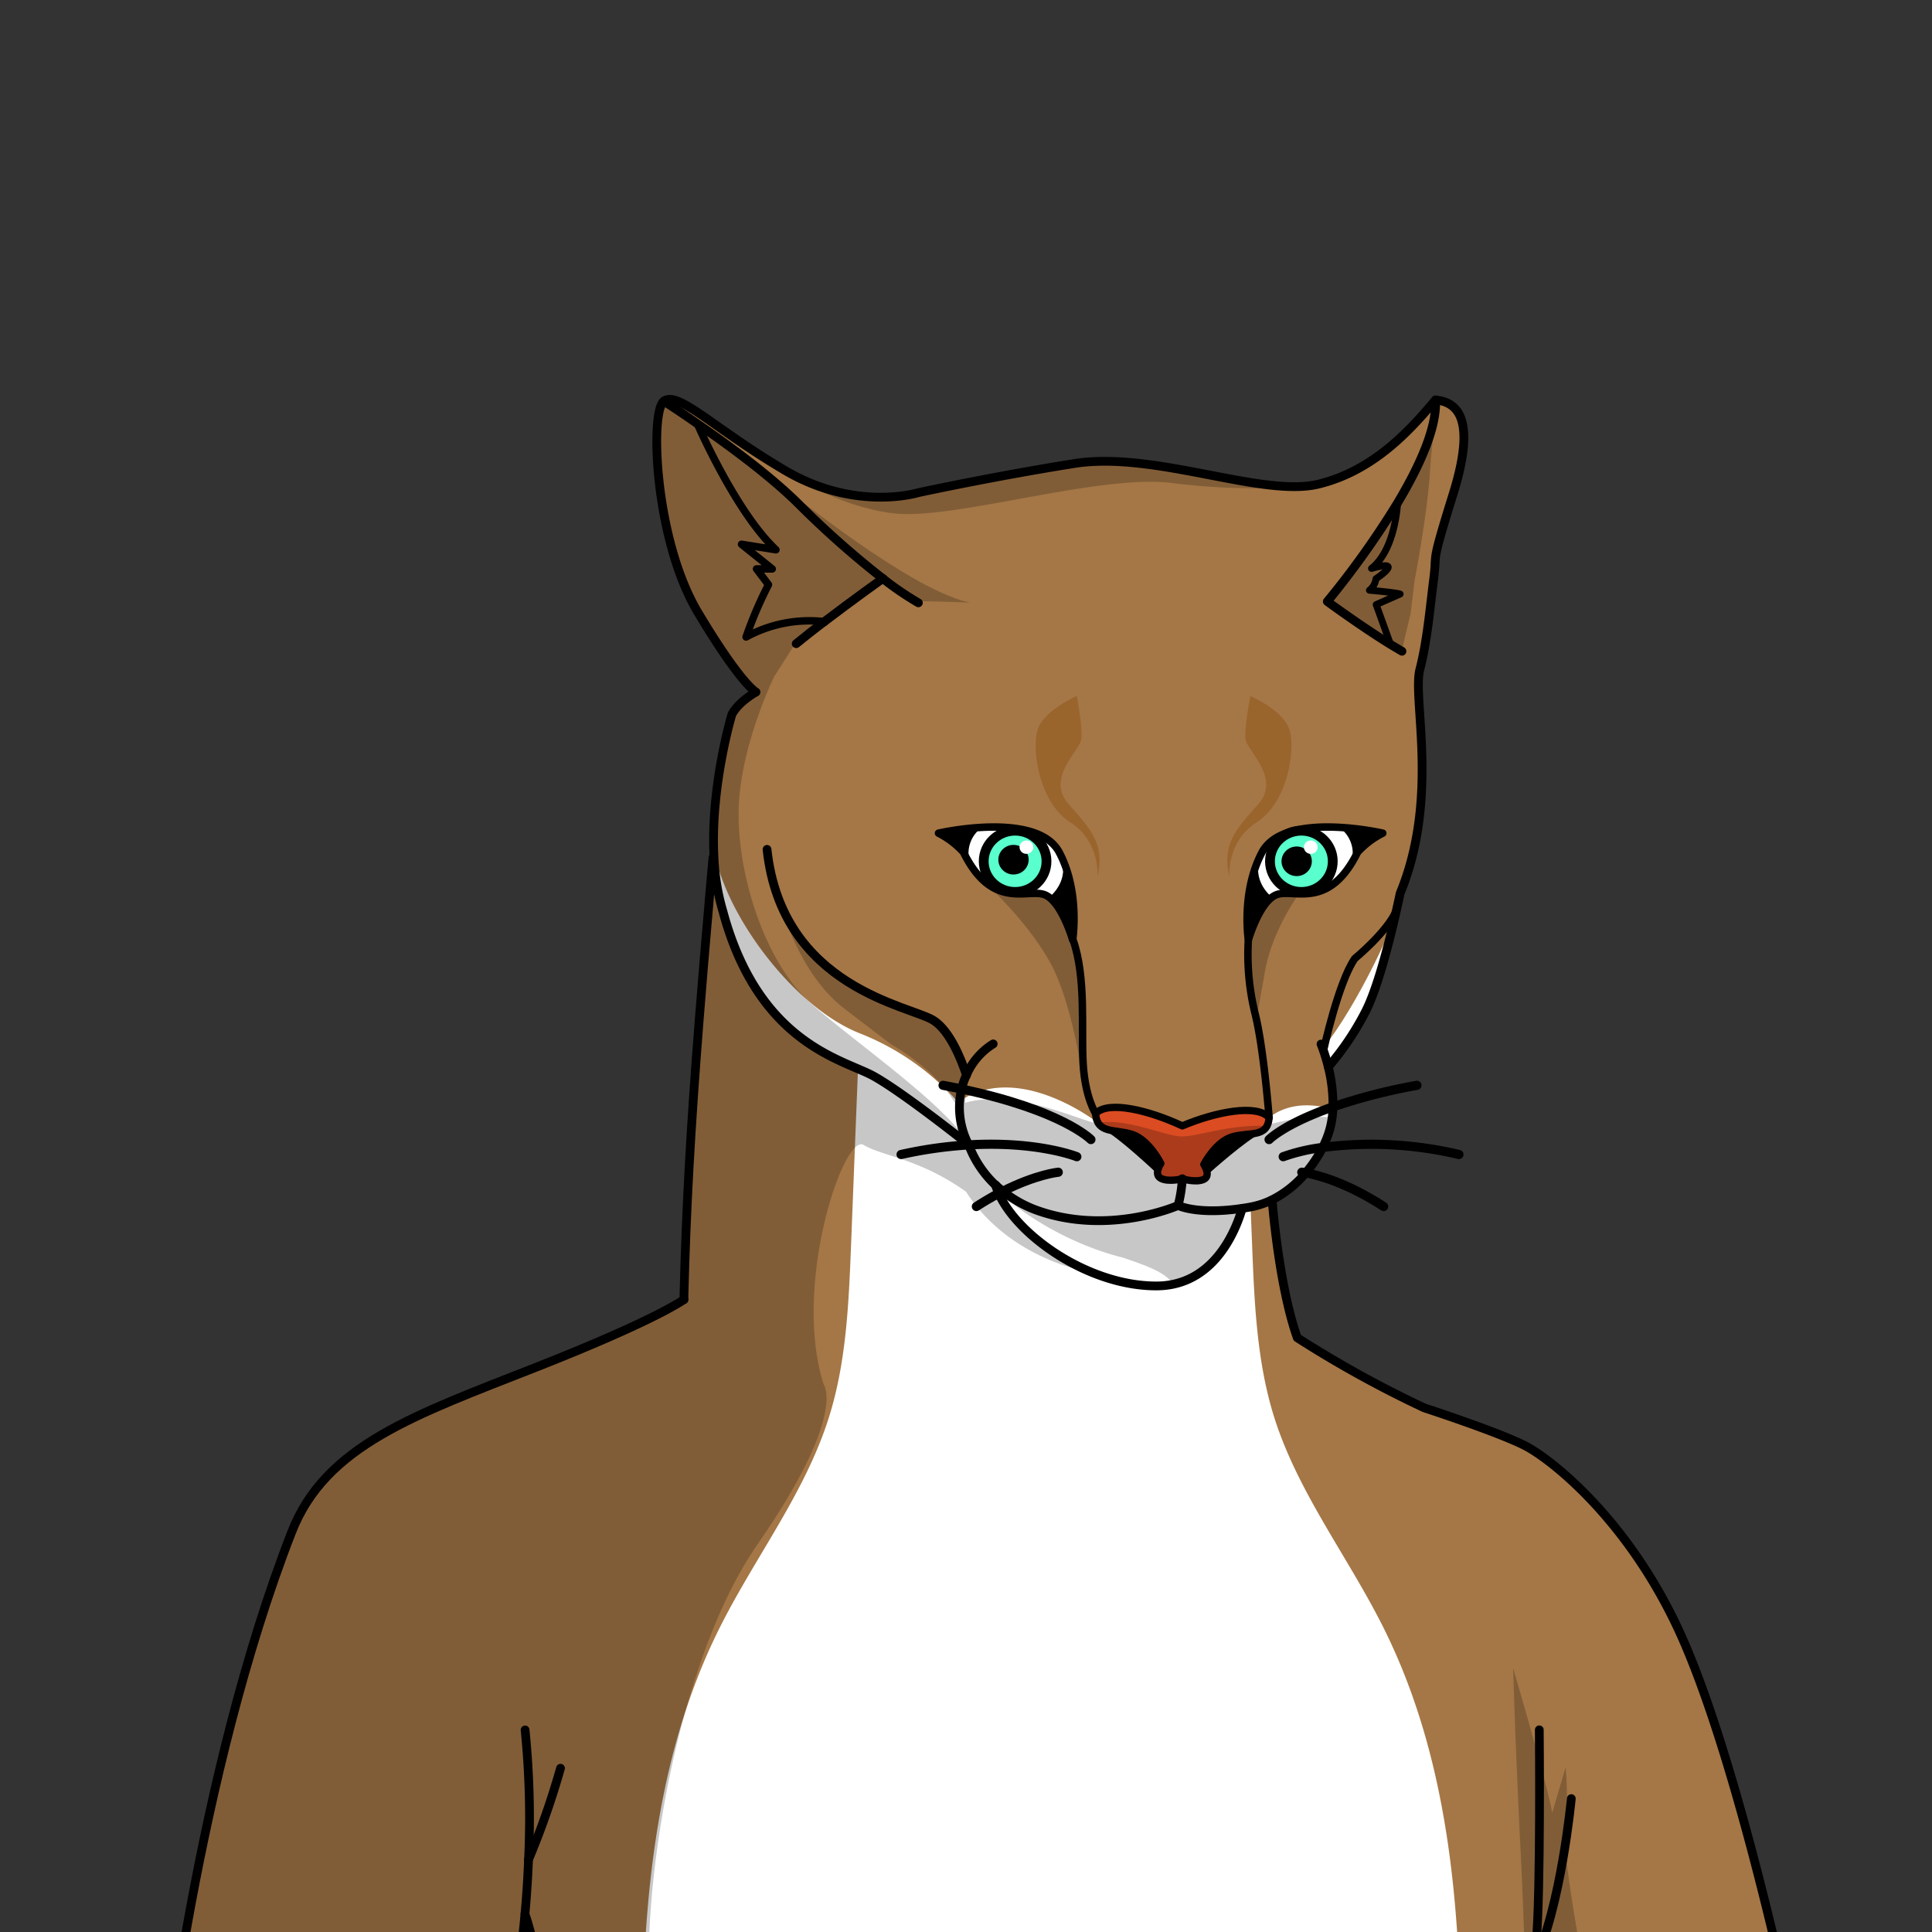 <svg xmlns="http://www.w3.org/2000/svg" viewBox="0 0 432 432">
  <rect x="0" y="0" width="432" height="432" fill="#333333" stroke="none"/>
  <defs>
    <style>.BUNTAI_PUMA_BODY_PUMA_BODY_15_a{isolation:isolate;}.BUNTAI_PUMA_BODY_PUMA_BODY_15_b{fill:#a57746;}.BUNTAI_PUMA_BODY_PUMA_BODY_15_c{fill:#fff;}.BUNTAI_PUMA_BODY_PUMA_BODY_15_d,.BUNTAI_PUMA_BODY_PUMA_BODY_15_f,.BUNTAI_PUMA_BODY_PUMA_BODY_15_h,.BUNTAI_PUMA_BODY_PUMA_BODY_15_j,.BUNTAI_PUMA_BODY_PUMA_BODY_15_k,.BUNTAI_PUMA_BODY_PUMA_BODY_15_l{fill:none;stroke:#000;stroke-linecap:round;}.BUNTAI_PUMA_BODY_PUMA_BODY_15_d,.BUNTAI_PUMA_BODY_PUMA_BODY_15_h,.BUNTAI_PUMA_BODY_PUMA_BODY_15_j,.BUNTAI_PUMA_BODY_PUMA_BODY_15_k,.BUNTAI_PUMA_BODY_PUMA_BODY_15_l{stroke-linejoin:round;}.BUNTAI_PUMA_BODY_PUMA_BODY_15_d{stroke-width:1.67px;}.BUNTAI_PUMA_BODY_PUMA_BODY_15_e{fill:#59ffcd;}.BUNTAI_PUMA_BODY_PUMA_BODY_15_f{stroke-miterlimit:10;stroke-width:2.19px;}.BUNTAI_PUMA_BODY_PUMA_BODY_15_g{fill:#db4c22;}.BUNTAI_PUMA_BODY_PUMA_BODY_15_h{stroke-width:1.63px;}.BUNTAI_PUMA_BODY_PUMA_BODY_15_i{fill:#9a642d;}.BUNTAI_PUMA_BODY_PUMA_BODY_15_j{stroke-width:2.05px;}.BUNTAI_PUMA_BODY_PUMA_BODY_15_k{stroke-width:1.96px;}.BUNTAI_PUMA_BODY_PUMA_BODY_15_l{stroke-width:1.54px;}.BUNTAI_PUMA_BODY_PUMA_BODY_15_m{opacity:0.22;mix-blend-mode:multiply;}</style>
  </defs>
  <g class="BUNTAI_PUMA_BODY_PUMA_BODY_15_a">
    <path class="BUNTAI_PUMA_BODY_PUMA_BODY_15_b" d="M374.8,363.3c-11.52-24.09-27.82-36.8-33.41-39.83s-22.95-8.68-22.95-8.68a246.79,246.79,0,0,1-28.36-15.66c-4.15-11.59-5.63-30.83-5.63-30.83h0a23.59,23.59,0,0,0,7.5-6h0a30.13,30.13,0,0,0,3.79-5.67c.31-.6.46-1,.46-1a19.81,19.81,0,0,0,1.84-8.11h0a34.28,34.28,0,0,0-1.05-8.94,62.53,62.53,0,0,0,8.24-12.2c2.81-5.38,5.62-16.8,7-22.79h0c.53-2.33.84-3.84.84-3.84,8.81-21.4,2.72-43.5,4.39-50s2.27-13.87,3.11-20.31-.83-2.34,4.35-19,1.09-20.48-3.93-21c-5.35,6.35-13.56,15.72-26.18,18.82s-36.69-7.44-54.6-4.6-34.92,6.52-34.92,6.52-14,4.4-29.86-5-23.74-17.72-27-15.49S146.32,120.81,156,137s13,17.83,13,17.83-3.86,2-5.4,5c0,0-4.89,16.08-4,32h-.17q-.44,4.81-.83,9.35s0,.08,0,.13c-.86,9.81-1.61,18.67-2.25,26.83-1.93,24.42-2.93,42.6-3.4,61.46,0,.15,0,.22,0,.22h0c0,.28,0,.57,0,.85,0,0-5.92,4.45-33,15.11s-47.12,17.43-54.7,36.87c-21.32,54.7-28.84,124.6-28.84,124.6H110A203.54,203.54,0,0,0,117.38,428c1.54,4,3.25,13.65,5.58,18.68,2.24,4.81,3.74,15.85,4.28,20.36l16.34-.18,183.08-2,14.38-.15c-.53-8.65.53-15.35,1.53-22.75l3.89,22.69,57-.59S389.48,394,374.8,363.3Z" />
    <path class="BUNTAI_PUMA_BODY_PUMA_BODY_15_c" d="M326.66,464.89l-183.08,2c-.27-35.3,1.58-71.14,17.13-102.5,7.94-16,19.28-30.43,24.64-47.47,3.88-12.33,4.43-25.43,4.94-38.35L191.85,239c1.36.58,2.56,1.1,3.51,1.63,6.69,3.73,20.85,15,21.29,15.37h0a23.75,23.75,0,0,0,6,9h0a14.51,14.51,0,0,0,.7,1.85h0c4.33,9.61,20.18,20.69,35.23,20.69,12.92,0,17.81-12.47,19.21-17.32.6-.09,1.21-.19,1.85-.31.11,2.88.23,5.75.34,8.63.51,12.92,1.05,26,4.93,38.35,5.36,17,16.71,31.46,24.64,47.47C324.78,395.12,326.85,430.23,326.66,464.89Z" />
    <path class="BUNTAI_PUMA_BODY_PUMA_BODY_15_c" d="M283.77,249.91c-1.57,4-4.48,2.79-8.65,5.46s-5.37,8-5.37,8l-5.65.55s-4.4-.16-4.53-.48-1.36-2.26-1.36-2.26-5.48-6.46-6.77-7.25-5.77-2.72-5.77-2.72-16.91-13.47-30.21-5.55c-.6,5.36,1.25,13.56,6.14,18.54a21.85,21.85,0,0,0,4.28,3.26l-2.2-.07s9.47,15.43,26.13,18.81,22.35-3.07,25.19-9.14a20.85,20.85,0,0,0,2-6.69l1-.1c8.35-1.05,16.22-9.87,17.83-13.19a23.1,23.1,0,0,0,2.15-9S289.89,245.07,283.77,249.91Z" />
    <path class="BUNTAI_PUMA_BODY_PUMA_BODY_15_c" d="M297.67,237.79c9.47-9.62,10.63-20.5,13.25-30.07,0,0-6.81,16.19-15.14,26.78l1.66,2.89C297.67,237.79,297.58,237.87,297.67,237.79Z" />
    <path class="BUNTAI_PUMA_BODY_PUMA_BODY_15_c" d="M192.11,231c-15.29-6.12-30.82-27.76-32.58-42,1,17.94,5,29.65,15.47,39.35s19.9,11.35,27,16.58,13.22,10.42,13.22,10.42-.61-6,0-7.75A57.4,57.4,0,0,0,192.11,231Z" />
    <path class="BUNTAI_PUMA_BODY_PUMA_BODY_15_c" d="M209.85,186.3s22-5.08,27,4.28c4.71,8.85,3,19.58,3,19.58s-2.59-9-6.51-10.18-11.56,3.42-17.91-9.42A19.47,19.47,0,0,0,209.85,186.3Z" />
    <path class="BUNTAI_PUMA_BODY_PUMA_BODY_15_d" d="M209.85,186.3s22-5.08,27,4.28c4.71,8.85,3,19.58,3,19.58s-2.59-9-6.51-10.18-11.56,3.42-17.91-9.42A19.47,19.47,0,0,0,209.85,186.3Z" />
    <path class="BUNTAI_PUMA_BODY_PUMA_BODY_15_e" d="M227,185.74a6.85,6.85,0,1,1-7,6.85A6.94,6.94,0,0,1,227,185.74Z" />
    <ellipse cx="226.62" cy="192.23" rx="3.39" ry="3.31" />
    <ellipse class="BUNTAI_PUMA_BODY_PUMA_BODY_15_c" cx="229.51" cy="189.43" rx="1.54" ry="1.5" />
    <ellipse class="BUNTAI_PUMA_BODY_PUMA_BODY_15_f" cx="226.98" cy="192.59" rx="7.02" ry="6.85" />
    <path d="M219.19,185.3a7.06,7.06,0,0,0-2.09,8.21,32.92,32.92,0,0,0-5.8-7A58.41,58.41,0,0,1,219.19,185.3Z" />
    <path d="M237.67,193.66s.73,3.74-3.08,7a52.42,52.42,0,0,1,4.93,6.51,52.75,52.75,0,0,0-.21-8.7A13.23,13.23,0,0,0,237.67,193.66Z" />
    <path class="BUNTAI_PUMA_BODY_PUMA_BODY_15_c" d="M309.19,186.3s-22-5.08-27,4.28c-4.71,8.85-3.05,19.58-3.05,19.58s2.59-9,6.52-10.18,11.55,3.42,17.9-9.42A19.45,19.45,0,0,1,309.19,186.3Z" />
    <path class="BUNTAI_PUMA_BODY_PUMA_BODY_15_d" d="M309.19,186.3s-22-5.08-27,4.28c-4.71,8.85-3.05,19.58-3.05,19.58s2.59-9,6.52-10.18,11.55,3.42,17.9-9.42A19.45,19.45,0,0,1,309.19,186.3Z" />
    <path class="BUNTAI_PUMA_BODY_PUMA_BODY_15_e" d="M291,185.74a6.85,6.85,0,1,0,7,6.85A6.93,6.93,0,0,0,291,185.74Z" />
    <ellipse cx="289.94" cy="192.59" rx="3.39" ry="3.31" />
    <ellipse class="BUNTAI_PUMA_BODY_PUMA_BODY_15_c" cx="293.09" cy="189.43" rx="1.54" ry="1.5" />
    <ellipse class="BUNTAI_PUMA_BODY_PUMA_BODY_15_f" cx="290.99" cy="192.59" rx="7.02" ry="6.85" />
    <path d="M299.84,185.3a7.07,7.07,0,0,1,2.1,8.21,32.92,32.92,0,0,1,5.8-7A58.67,58.67,0,0,0,299.84,185.3Z" />
    <path d="M281.37,193.66s-.73,3.74,3.08,7a53.26,53.26,0,0,0-4.94,6.51,53.18,53.18,0,0,1,.22-8.7A13,13,0,0,1,281.37,193.66Z" />
    <path class="BUNTAI_PUMA_BODY_PUMA_BODY_15_g" d="M264.37,251.75s8.5-3.88,13.67-3.47,5.74,1.63,5.74,1.63a3.41,3.41,0,0,1-3.19,3.68c-3.52.49-8.66,1-10.84,5.38-.38,1.73.44,3.15-.41,4.06s-5.24.93-5.24.93-5.53.09-5.31-1.88S259,260,259,260s-1.66-5.55-6.78-6.58-6.14-1-7-4.22C248.05,247.06,256.29,247.92,264.37,251.75Z" />
    <path class="BUNTAI_PUMA_BODY_PUMA_BODY_15_h" d="M264.37,251.75c7.48-3.16,16.69-4.94,19.41-1.84-.37,4.56-4.27,3.18-8.12,4.24s-6.48,6.22-6.48,6.22,1.68,2.51,0,3.33-4.81-.11-4.81-.11-3.12.78-4.8-.11,0-3.33,0-3.33-2.63-5.29-6.48-6.52-7.75,0-8.12-4.61C247.69,246,256.9,248.25,264.37,251.75Z" />
    <path d="M272.22,256.68c2.51-2.41,3.44-2.53,9.74-3.24-3,1.21-11.62,8.93-11.62,8.93l-.59-2S269.7,259.1,272.22,256.68Z" />
    <path d="M256.53,256.32c2.52,2.53,2.47,3.79,2.47,3.79l-.59,2s-8.63-8.12-11.62-9.47C253.09,253.63,254,253.79,256.53,256.32Z" />
    <path class="BUNTAI_PUMA_BODY_PUMA_BODY_15_i" d="M278.53,165.42c-.38-2.47,1.05-9.79,1.05-9.79s7.6,3.23,8.84,7.79-.57,16.08-7.42,20.45-6.08,12.18-6.08,12.18c-1.72-7,1.14-10.37,6.37-16.17S278.91,167.89,278.53,165.42Z" />
    <path class="BUNTAI_PUMA_BODY_PUMA_BODY_15_i" d="M231.93,163.42c1.23-4.56,8.84-7.79,8.84-7.79s1.43,7.32,1,9.79-8,8.66-2.76,14.46,8.08,9.22,6.37,16.17c0,0,.76-7.8-6.08-12.18S230.69,168,231.93,163.42Z" />
    <path class="BUNTAI_PUMA_BODY_PUMA_BODY_15_j" d="M243.93,254.81s-6.31-6.51-28.9-11.3c-1.33-.28-2.71-.56-4.16-.83" />
    <path class="BUNTAI_PUMA_BODY_PUMA_BODY_15_j" d="M240.78,258.64S232,255.1,216.66,256a95.24,95.24,0,0,0-15.17,2.15" />
    <path class="BUNTAI_PUMA_BODY_PUMA_BODY_15_j" d="M236.63,262.11s-4.95.48-12.42,4.27c-.29.14-.59.29-.89.46q-2.35,1.23-5,2.94" />
    <path class="BUNTAI_PUMA_BODY_PUMA_BODY_15_j" d="M283.77,254.81s3.43-3.54,14.28-7.31a128,128,0,0,1,18.78-4.82" />
    <path class="BUNTAI_PUMA_BODY_PUMA_BODY_15_j" d="M286.93,258.64a41.73,41.73,0,0,1,8.82-2.07,84.85,84.85,0,0,1,30.47,1.58" />
    <path class="BUNTAI_PUMA_BODY_PUMA_BODY_15_j" d="M291.08,262.11s.3,0,.87.14c2.28.4,8.91,2,17.44,7.53" />
    <path class="BUNTAI_PUMA_BODY_PUMA_BODY_15_k" d="M216.65,256c-.44-.35-14.6-11.64-21.29-15.37s-25.7-7.07-33.71-36.83a50,50,0,0,1-2-12.05c-.86-15.88,4-32,4-32,1.54-2.92,5.4-5,5.4-5s-3.34-1.67-13-17.83-10.81-45-7.57-47.25,11.14,6.13,27,15.49,29.86,5,29.86,5,17-3.68,34.92-6.52,42,7.69,54.6,4.6S315.62,95.78,321,89.43c5,.5,9.11,4.35,3.93,21s-3.52,12.55-4.35,19-1.43,13.79-3.11,20.31,4.42,28.62-4.39,50c0,0-.31,1.51-.84,3.84-1.35,6-4.16,17.41-7,22.79a62.53,62.53,0,0,1-8.24,12.2" />
    <line class="BUNTAI_PUMA_BODY_PUMA_BODY_15_k" x1="216.67" y1="255.99" x2="216.66" y2="255.99" />
    <path class="BUNTAI_PUMA_BODY_PUMA_BODY_15_d" d="M283.77,249.91s-1.18-15.75-3.23-23.67a55.6,55.6,0,0,1-1.41-16.08" />
    <path class="BUNTAI_PUMA_BODY_PUMA_BODY_15_k" d="M222.61,265a23.75,23.75,0,0,1-6-9h0A18.1,18.1,0,0,1,215,243.51a16.78,16.78,0,0,1,1.08-3.09,15.37,15.37,0,0,1,6-7" />
    <path class="BUNTAI_PUMA_BODY_PUMA_BODY_15_k" d="M295.38,233.46s.23.53.55,1.46.7,2.14,1.07,3.63a34.28,34.28,0,0,1,1.05,8.94h0a19.81,19.81,0,0,1-1.84,8.11s-.15.36-.46,1a30.13,30.13,0,0,1-3.79,5.67h0a23.59,23.59,0,0,1-7.5,6,18.29,18.29,0,0,1-4.83,1.61c-.64.12-1.26.22-1.86.31-10.07,1.51-14.34-.65-14.34-.65s-15.24,6.8-31.29,1.19a26.74,26.74,0,0,1-7.92-4.37h0c-.56-.45-1.09-.91-1.59-1.39" />
    <path class="BUNTAI_PUMA_BODY_PUMA_BODY_15_k" d="M222.61,265h0a14.51,14.51,0,0,0,.7,1.85h0c4.33,9.61,20.18,20.69,35.23,20.69,12.92,0,17.81-12.47,19.21-17.32" />
    <path class="BUNTAI_PUMA_BODY_PUMA_BODY_15_k" d="M321,89.43c.32,6.28-3.69,15-8.53,23.07a194,194,0,0,1-15.68,22s7.78,5.7,14.2,9.64c.87.53,1.7,1,2.49,1.48" />
    <path class="BUNTAI_PUMA_BODY_PUMA_BODY_15_k" d="M148.44,89.72s3.07,1.93,7.45,5h0c6.59,4.53,16.15,11.49,22.63,17.92a207.48,207.48,0,0,0,18.9,16.74,68.3,68.3,0,0,0,7.93,5.41" />
    <path class="BUNTAI_PUMA_BODY_PUMA_BODY_15_k" d="M184.3,139c-2.21,1.69-4.39,3.39-6.27,4.93" />
    <path class="BUNTAI_PUMA_BODY_PUMA_BODY_15_k" d="M197.43,129.34s-6.67,4.75-13.12,9.67" />
    <path class="BUNTAI_PUMA_BODY_PUMA_BODY_15_k" d="M263.42,269.57h0a31.41,31.41,0,0,0,.95-6" />
    <path class="BUNTAI_PUMA_BODY_PUMA_BODY_15_l" d="M312.49,112.53s-.42,10.31-5.82,14.57c7.78-2.18,1,2.31,1,2.31a3.91,3.91,0,0,1-1.46,2.57c6.35.56,6.86.85,6.86.85l-5.35,2.36,3.24,9" />
    <path class="BUNTAI_PUMA_BODY_PUMA_BODY_15_d" d="M155.89,94.67h0c.26.61,8.72,19.92,17.61,28.26l-7.69-1.23,6.86,5.51h-3.51l2.67,3.52a90.75,90.75,0,0,0-5,11.7A29.5,29.5,0,0,1,184.3,139h0" />
    <path class="BUNTAI_PUMA_BODY_PUMA_BODY_15_k" d="M171.51,189.92c3.34,31.11,32.09,34.93,37.27,38.27,3.59,2.31,6.12,8.58,7.33,12.23" />
    <path class="BUNTAI_PUMA_BODY_PUMA_BODY_15_d" d="M295.93,234.92s3.29-15.2,7-20.58c0,0,7.31-6,9.31-10.78" />
    <path class="BUNTAI_PUMA_BODY_PUMA_BODY_15_d" d="M245,249s-2.36-3.5-2.81-11.19.72-19.23-2.26-27.67" />
    <path class="BUNTAI_PUMA_BODY_PUMA_BODY_15_k" d="M110,467.17H36.38s7.52-69.9,28.84-124.6c7.58-19.44,27.61-26.21,54.7-36.87s33-15.11,33-15.11" />
    <path class="BUNTAI_PUMA_BODY_PUMA_BODY_15_k" d="M284.45,268.3s1.48,19.24,5.63,30.83a246.79,246.79,0,0,0,28.36,15.66s17.36,5.66,22.95,8.68,21.89,15.74,33.41,39.83c14.68,30.71,28.66,100.79,28.66,100.79l-57,.59" />
    <path class="BUNTAI_PUMA_BODY_PUMA_BODY_15_k" d="M152.94,290.6h0c0-.28,0-.57,0-.85h0s0-.07,0-.22c.47-18.86,1.47-37,3.4-61.46.64-8.16,1.39-17,2.25-26.83,0-.05,0-.09,0-.13q.39-4.53.83-9.35" />
    <path class="BUNTAI_PUMA_BODY_PUMA_BODY_15_k" d="M110,467.17A203.54,203.54,0,0,0,117.38,428c.4-4.29.65-8.37.8-12.18a195.87,195.87,0,0,0-.77-29" />
    <path class="BUNTAI_PUMA_BODY_PUMA_BODY_15_k" d="M118.18,415.81a178.27,178.27,0,0,0,7.15-20.43" />
    <path class="BUNTAI_PUMA_BODY_PUMA_BODY_15_k" d="M117.38,428c1.54,4,3.25,13.65,5.58,18.68,2.24,4.81,3.74,15.85,4.28,20.36" />
    <path class="BUNTAI_PUMA_BODY_PUMA_BODY_15_k" d="M344.19,386.79s.35,36.7-.7,47.53c-.16,1.62-.34,3.17-.53,4.69h0c-.12,1-.25,2-.39,3h0c-1,7.4-2.06,14.1-1.53,22.75" />
    <path class="BUNTAI_PUMA_BODY_PUMA_BODY_15_k" d="M351.35,402.17S349.07,426.41,343,439" />
    <g class="BUNTAI_PUMA_BODY_PUMA_BODY_15_m">
      <path d="M221.5,198.57s9.09,8.51,13.69,17.36S242,240.46,242,240.46s1.39-13.27-1-25.45l-2.39-12.18s-4.15-3-6.67-3.4S223.79,201,221.5,198.57Z" />
      <path d="M290.76,199.43s-6.21,8.21-7.91,17.79l-1.7,9.58v5s-2.33-14.5-2.3-19.66,4-11.5,6.8-12.14A21.23,21.23,0,0,1,290.76,199.43Z" />
      <path d="M174.47,202s3.92,15.57,14.32,23.53l10.4,7.95s14,7.69,16.16,17.73c.79-9.08,1.09-9.73,1.09-9.73s-2-10.36-8.51-13.86-19.4-7.25-23.94-12S174.47,202,174.47,202Z" />
      <path d="M148.78,116.88s2.35-8.13,10.39-.35S168,139.09,168,139.09s.11,9,0,10.73c7.4-4.55,29.41-20.48,29.41-20.48s-19.46-16-29.49-25.88-19.16-13.66-20-13.07-1.17,8.34-1.1,12.59S148.78,116.88,148.78,116.88Z" />
      <path d="M298.06,249.91s-5.56-1-15.39,1.83c-8.6-.22-15.05,2.54-18.77,2.36s-12.64-4.37-18.93-2.93c-6.46-1.83-18.78-7.6-29.35-4.54-.61,5.34-.35,10.43,4.54,16.52s17,14.59,31,18.08c5.16,1.75,10,3.5,11,5.94,10.64-5.15,12.65-8.65,14.57-16.42A28.15,28.15,0,0,0,298.06,249.91Z" />
      <path d="M161.78,98s39.18,33.72,55.16,36.73c-9.36-.31-11.58-.31-11.58-.31s-17.35-12-24.46-19.11S161.78,98,161.78,98Z" />
      <path d="M243.93,284.54c-.14-.06-18.06-2.67-27.93-18.08-10.57-7.48-18.5-7.84-22.92-10.46s-16,31.47-8.88,53.63c-30.74-18.68-31.26-19.9-31.26-19.9s2-34,3.21-57.9,3.74-40.69,3.74-40.69.84-26.36,4.37-32.5c3.92-3.32,8.9-7.43,8.9-7.43s-7.93,16-8,30.64,6.17,33.67,16.19,42.53S211.54,247,216.76,256s5.79,8.17,7.6,11.95,9.49,10.72,12.93,13.05A35.92,35.92,0,0,0,243.93,284.54Z" />
      <path d="M321.47,90.89A137.73,137.73,0,0,0,319.72,106c-.7,9.79-3.38,23.65-3.38,23.65l-.93,7.57-2,8.41-16.69-11.12s10.26-13.25,16.08-23.85S320.88,96.71,321.47,90.89Z" />
      <path d="M290.46,108.86a149.78,149.78,0,0,1-28.53-.87c-16.31-2-48.7,8.35-62.1,6.8s-26.09-10.41-26.09-10.41,13.51,10.6,37,4.89c20.93-4.18,27.92-7.86,41.6-5.86S285.17,108.62,290.46,108.86Z" />
      <path d="M149.56,109.36l-.78,7.52s2.16,11.79,7.11,20.7a73.73,73.73,0,0,0,10.36,14.47l13.27-9.31,5.69-12-17-18.89-19.82-9.44Z" />
      <polygon points="179.21 140.03 177.8 143.94 173.16 151.21 169.31 155.63 167.64 153.58 165.35 149.82 167.91 146.55 179.21 140.03" />
      <path d="M173.37,290.6l10.83,19s5.25,6.79-14.79,35.68-26.79,86.5-23.53,102.2S149.14,467,149.14,467h-21s-3.22-14.9-5.15-20.36S117.38,428,117.38,428s-4.21,33.06-8,39.18h-73s3.62-33.63,9.39-57.48S60.54,349,68.07,337s21-19.65,46.18-29.12,39.3-17.67,39.3-17.67l7.07-5.08Z" />
      <path d="M341,447.08s.27-7.69-1-33.38S338.34,373,338.34,373s7.52,25.52,8.74,32.33l3-10.14a85.38,85.38,0,0,1-.27,17.08c2.37,21.9,9.36,52.3,9.36,52.3l-11.36.19-5.07-21.51Z" />
    </g>
  </g>
</svg>